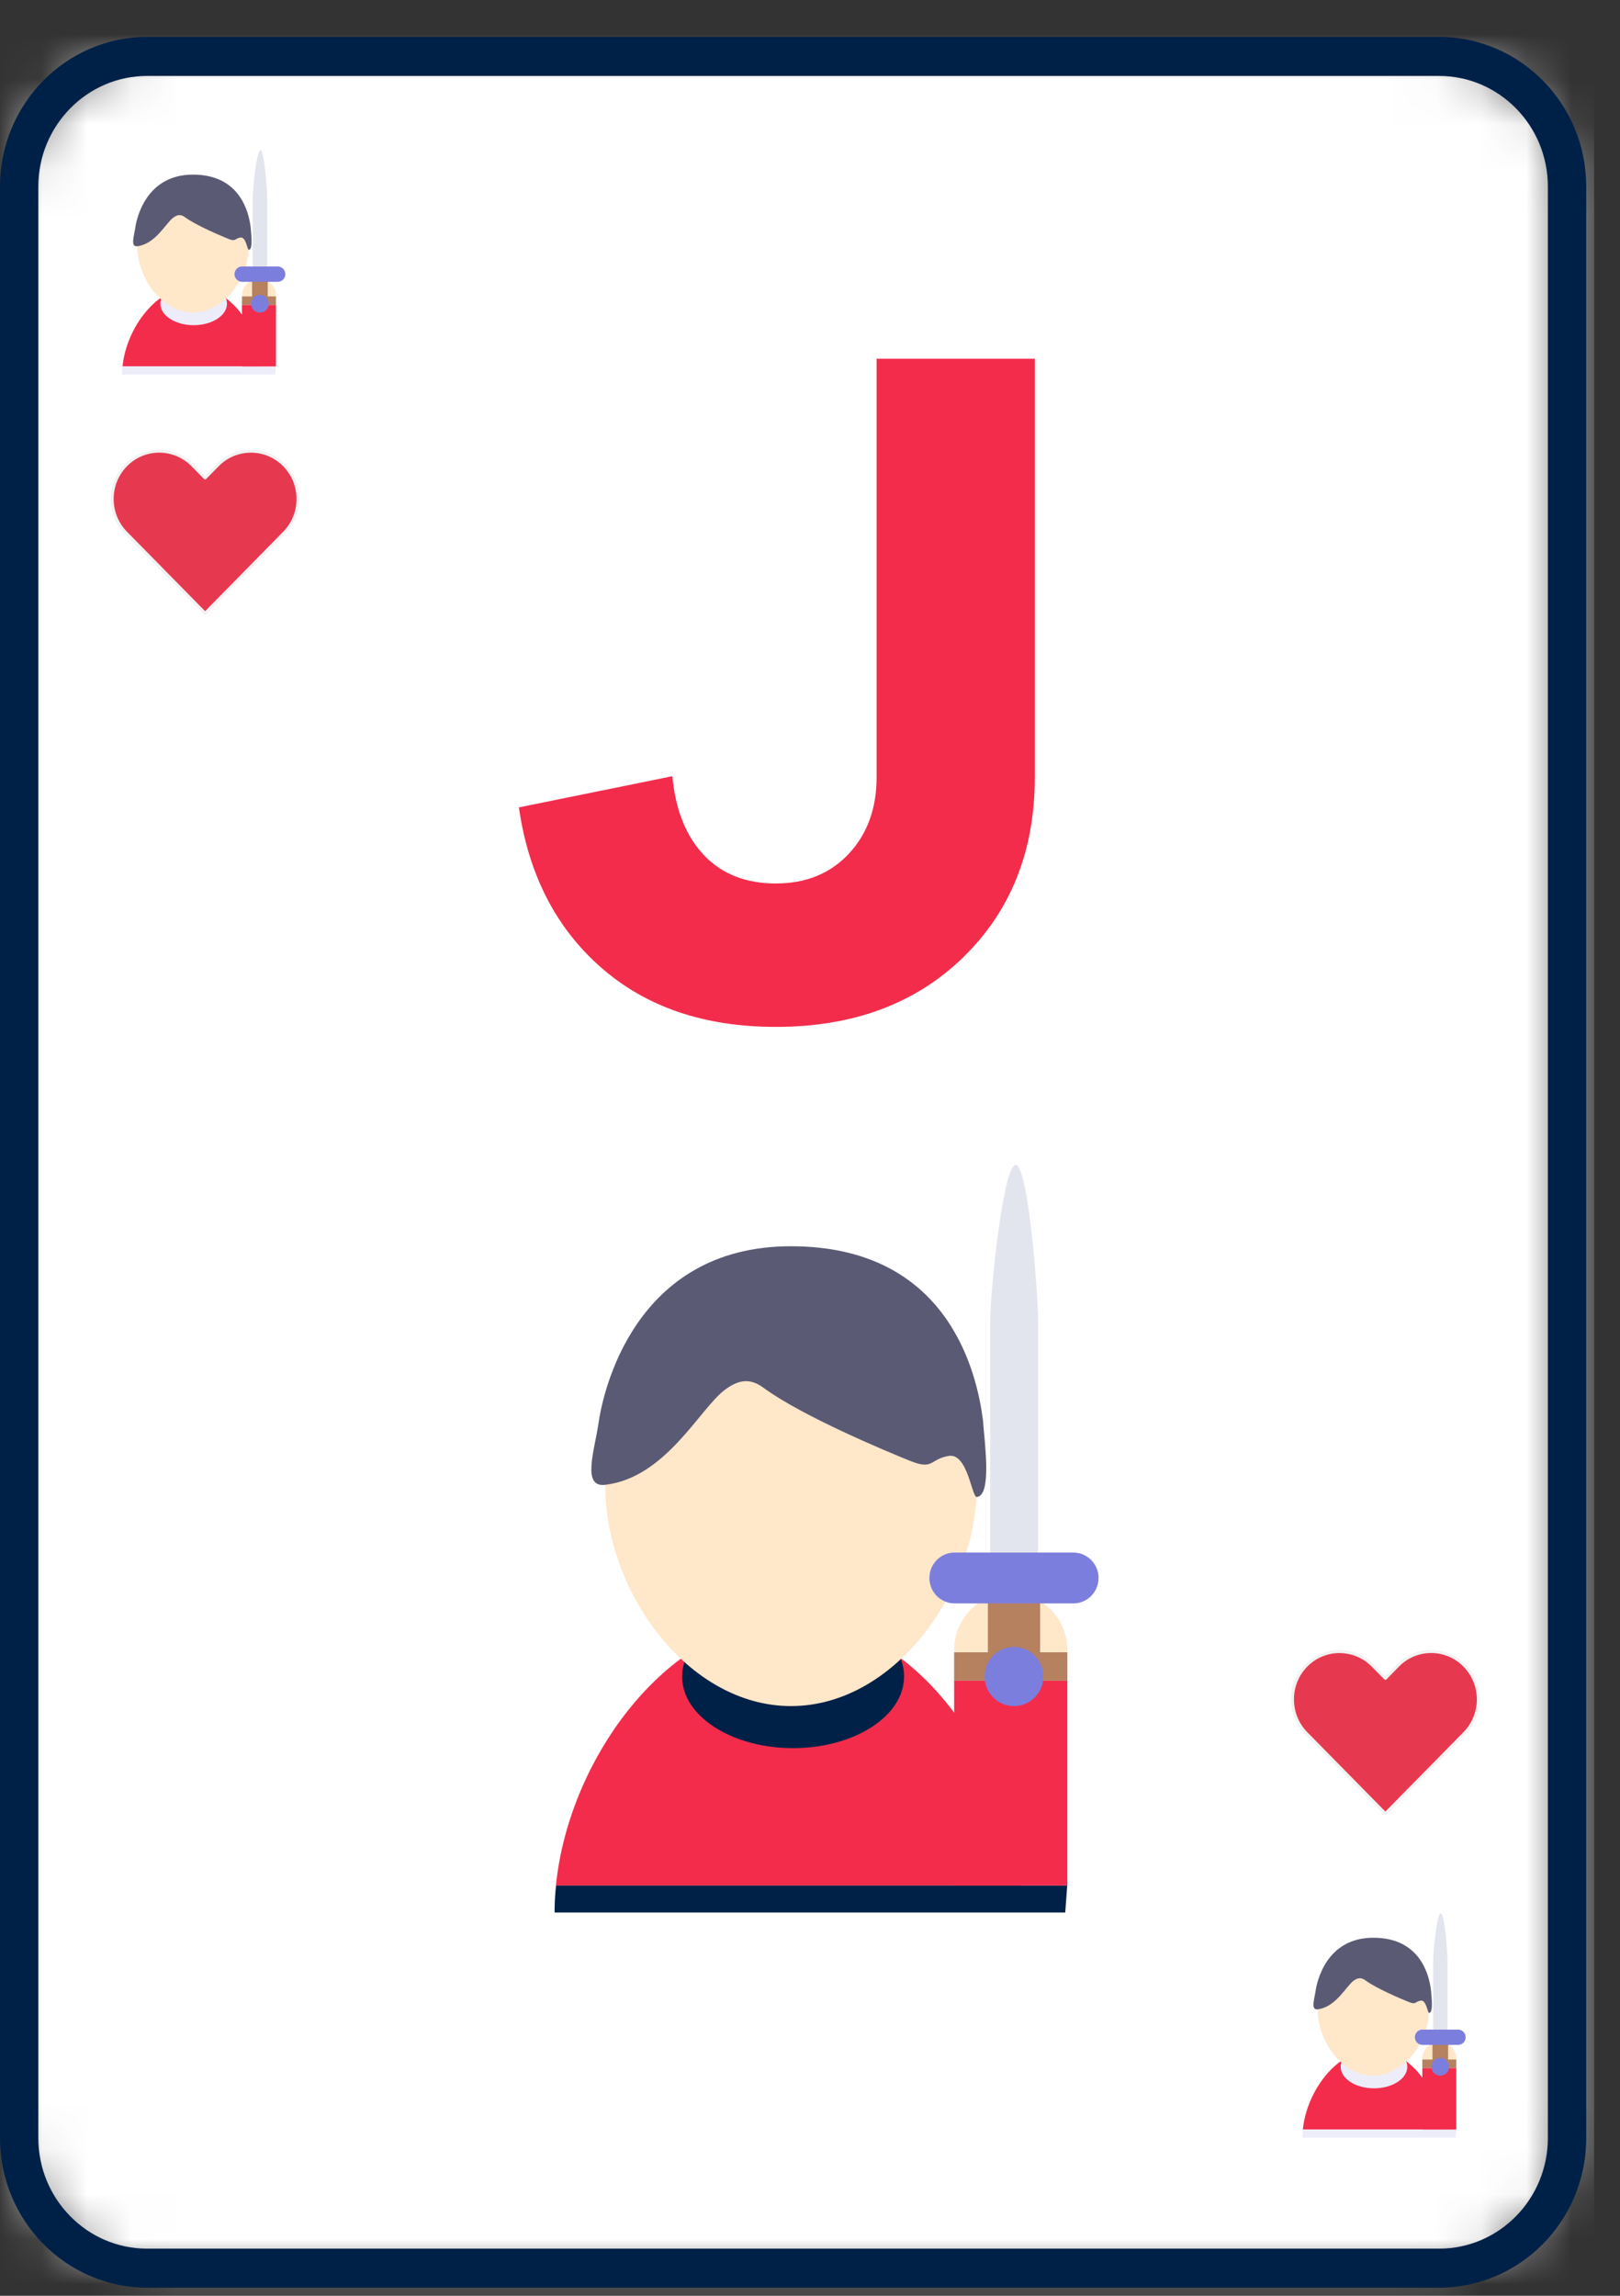 <svg xmlns="http://www.w3.org/2000/svg" xmlns:xlink="http://www.w3.org/1999/xlink" width="36" height="51" viewBox="0 0 36 51">
    <rect x="0" y="0" width="36" height="51" fill="#333333" stroke="none"/>
    <defs>
        <path id="a" d="M2.843 0C1.273 0 0 1.294 0 2.89v43.353c0 1.596 1.273 2.89 2.843 2.89h28.712c1.57 0 2.843-1.294 2.843-2.89V2.89c0-1.596-1.273-2.89-2.843-2.89H2.843z"/>
    </defs>
    <g fill="none" fill-rule="evenodd">
        <g transform="translate(.426 1.253)">
            <mask id="b" fill="#fff">
                <use xlink:href="#a"/>
            </mask>
            <path fill="#FFF" d="M-.82 49.745H35V-.833H-.82z" mask="url(#b)"/>
            <g fill-rule="nonzero" mask="url(#b)">
                <path fill="#E6394F" d="M2.372 9.08a1.076 1.076 0 0 0 0 1.504l1.759 1.788 1.758-1.788a1.076 1.076 0 0 0 0-1.504 1.034 1.034 0 0 0-1.48 0l-.278.283-.28-.283a1.034 1.034 0 0 0-1.479 0z"/>
                <path fill="#F2F2F2" d="M4.13 12.405a.033.033 0 0 1-.023-.01L2.35 10.609a1.1 1.1 0 0 1-.316-.776 1.1 1.1 0 0 1 .316-.776 1.068 1.068 0 0 1 1.526 0l.256.26.255-.26a1.068 1.068 0 0 1 1.526 0 1.1 1.1 0 0 1 .317.776 1.1 1.1 0 0 1-.317.776l-1.758 1.788a.033.033 0 0 1-.023.01zM3.113 8.803c-.26 0-.519.1-.716.3a1.032 1.032 0 0 0-.297.729c0 .275.106.534.297.728l1.735 1.764 1.734-1.764c.192-.194.297-.453.297-.728 0-.275-.105-.534-.297-.728a1.002 1.002 0 0 0-1.432 0l-.279.283a.033.033 0 0 1-.047 0l-.279-.283a1.002 1.002 0 0 0-.716-.301z"/>
            </g>
            <g fill-rule="nonzero" mask="url(#b)">
                <path fill="#E6394F" d="M28.602 35.746a1.076 1.076 0 0 0 0 1.505l1.758 1.787 1.758-1.787a1.076 1.076 0 0 0 0-1.505 1.034 1.034 0 0 0-1.48 0l-.278.284-.279-.284a1.034 1.034 0 0 0-1.48 0z"/>
                <path fill="#F2F2F2" d="M30.36 39.072a.033.033 0 0 1-.023-.01l-1.759-1.787a1.1 1.1 0 0 1-.316-.776 1.1 1.1 0 0 1 .316-.777 1.068 1.068 0 0 1 1.527 0l.255.26.255-.26a1.068 1.068 0 0 1 1.527 0 1.1 1.1 0 0 1 .316.777 1.1 1.1 0 0 1-.316.776l-1.758 1.787a.033.033 0 0 1-.024.01zm-1.018-3.603c-.26 0-.52.1-.717.301a1.032 1.032 0 0 0-.296.729c0 .275.105.533.296.728l1.735 1.763 1.735-1.763c.191-.195.297-.453.297-.728 0-.276-.106-.534-.297-.729a1.002 1.002 0 0 0-1.433 0l-.278.284a.033.033 0 0 1-.047 0l-.28-.284a1.002 1.002 0 0 0-.715-.3z"/>
            </g>
            <path fill="#F32C4C" fill-rule="nonzero" d="M22.57 6.716v9.295c0 1.633-.529 2.965-1.587 3.998-1.059 1.033-2.447 1.55-4.167 1.55-1.59 0-2.887-.441-3.889-1.323-1.002-.88-1.609-2.065-1.822-3.553l3.41-.693c.07.75.305 1.336.703 1.755.398.419.93.628 1.598.628s1.208-.22 1.62-.66c.412-.441.618-1.008.618-1.702V6.716h3.517z" mask="url(#b)"/>
        </g>
        <path fill="#002147" d="M3.27 1.687C1.936 1.687.852 2.789.852 4.143v43.353c0 1.355 1.084 2.457 2.416 2.457h28.712c1.333 0 2.417-1.102 2.417-2.457V4.143c0-1.354-1.084-2.456-2.417-2.456H3.27zM31.98 50.82H3.27C1.467 50.82 0 49.329 0 47.496V4.143C0 2.311 1.467.82 3.27.82H31.98c1.803 0 3.27 1.49 3.27 3.323v43.353c0 1.833-1.467 3.324-3.27 3.324z"/>
        <path fill="#F32C4C" d="M17.599 35.966c-2.684 0-4.96 3.047-5.245 5.921h10.338c-.268-2.874-2.41-5.92-5.093-5.92"/>
        <path fill="#002147" d="M12.324 42.486h11.348l.044-.599H12.357a5.556 5.556 0 0 0-.033.6zM20.09 37.244c0 .878-1.103 1.59-2.466 1.59-1.362 0-2.466-.712-2.466-1.59 0-.879 1.104-1.591 2.466-1.591 1.363 0 2.467.712 2.467 1.59"/>
        <path fill="#FFE7CA" d="M23.719 36.655c0-.7-.563-1.268-1.258-1.268-.695 0-1.258.567-1.258 1.268v.122h2.516v-.122"/>
        <path fill="#B6815F" d="M23.719 36.705h-2.516v.632h2.516z"/>
        <path fill="#F32C4C" d="M23.719 37.337h-2.516v4.55h2.516z"/>
        <path fill="#FFE7CA" d="M21.708 32.985c0 2.389-1.849 4.915-4.13 4.915-2.28 0-4.13-2.526-4.13-4.915 0-2.389.322-4.74 4.13-4.74 4.13 0 4.13 2.351 4.13 4.74"/>
        <path fill="#5B5A75" d="M13.448 32.985c1.338-.156 2.097-1.68 2.65-2.103.385-.295.638-.223.88-.045.855.625 2.697 1.394 3.236 1.612.539.217.436-.031.865-.106.429-.076.513.929.63.913.336-.045.172-1.188.135-1.705-.136-1.058-.769-3.866-4.268-3.866-3.5 0-4.18 3.276-4.273 3.912-.092.637-.381 1.45.145 1.388"/>
        <path fill="#E3E5EE" d="M23.068 34.643h-1.064v-5.286c0-.643.286-3.478.567-3.478.28 0 .497 2.865.497 3.452v5.312"/>
        <path fill="#B6815F" d="M23.113 36.967c0 .322-.26.584-.58.584a.582.582 0 0 1-.58-.584v-1.41c0-.322.26-.584.58-.584.32 0 .58.262.58.584v1.41"/>
        <path fill="#7C7EDD" d="M24.412 35.054c0 .312-.25.565-.56.565h-2.638a.562.562 0 0 1-.56-.565c0-.311.25-.564.56-.564h2.638c.31 0 .56.253.56.564M23.185 37.243a.654.654 0 0 1-.652.657.654.654 0 0 1-.652-.657c0-.363.292-.657.652-.657.36 0 .652.294.652.657"/>
        <g>
            <path fill="#F32C4C" d="M30.526 45.53c-.806 0-1.488.914-1.574 1.777h3.102c-.08-.863-.723-1.777-1.528-1.777"/>
            <path fill="#ECEDF9" d="M28.943 47.486h3.404l.014-.18h-3.408c-.007.06-.01.12-.01.18zM31.273 45.914c0 .263-.331.477-.74.477-.408 0-.74-.214-.74-.477 0-.264.332-.478.74-.478.409 0 .74.214.74.478"/>
            <path fill="#FFE7CA" d="M32.362 45.737c0-.21-.17-.38-.378-.38a.379.379 0 0 0-.377.38v.037h.755v-.037"/>
            <path fill="#B6815F" d="M32.362 45.752h-.755v.19h.755z"/>
            <path fill="#F32C4C" d="M32.362 45.942h-.755v1.365h.755z"/>
            <path fill="#FFE7CA" d="M31.758 44.636c0 .717-.554 1.475-1.239 1.475-.684 0-1.239-.758-1.239-1.475 0-.717.097-1.422 1.24-1.422 1.238 0 1.238.705 1.238 1.422"/>
            <path fill="#5B5A75" d="M29.28 44.636c.402-.047.63-.504.795-.631.116-.088.192-.067.264-.014.257.188.81.419.971.484.162.065.131-.01.26-.032.128-.022.153.279.188.274.101-.013.052-.356.041-.511-.04-.318-.23-1.16-1.28-1.16s-1.254.983-1.282 1.174c-.028.19-.115.434.043.416"/>
            <path fill="#E3E5EE" d="M32.166 45.133h-.319v-1.585c0-.193.086-1.044.17-1.044.084 0 .15.86.15 1.036v1.593"/>
            <path fill="#B6815F" d="M32.18 45.83a.175.175 0 0 1-.174.176.175.175 0 0 1-.174-.175v-.423c0-.097.078-.176.174-.176.096 0 .174.079.174.176v.423"/>
            <path fill="#7C7EDD" d="M32.57 45.257c0 .093-.076.169-.169.169h-.791a.169.169 0 0 1-.168-.17c0-.093.075-.169.168-.169h.791c.093 0 .168.076.168.17M32.201 45.913a.196.196 0 0 1-.195.197.196.196 0 0 1-.196-.197c0-.108.088-.197.196-.197.108 0 .195.089.195.197"/>
        </g>
        <g>
            <path fill="#F32C4C" d="M4.296 6.364c-.805 0-1.488.914-1.573 1.776h3.101c-.08-.862-.723-1.776-1.528-1.776"/>
            <path fill="#ECEDF9" d="M2.714 8.32h3.404l.013-.18H2.724c-.007.06-.01.12-.01.18zM5.044 6.747c0 .263-.332.477-.74.477-.409 0-.74-.214-.74-.477 0-.264.331-.477.74-.477.408 0 .74.213.74.477"/>
            <path fill="#FFE7CA" d="M6.132 6.57c0-.21-.169-.38-.377-.38a.379.379 0 0 0-.378.38v.037h.755V6.57"/>
            <path fill="#B6815F" d="M6.132 6.585h-.755v.19h.755z"/>
            <path fill="#F32C4C" d="M6.132 6.775h-.755V8.14h.755z"/>
            <path fill="#FFE7CA" d="M5.529 5.47c0 .716-.555 1.474-1.24 1.474-.683 0-1.238-.758-1.238-1.475 0-.716.096-1.422 1.239-1.422 1.239 0 1.239.706 1.239 1.422"/>
            <path fill="#5B5A75" d="M3.05 5.47c.402-.048.63-.504.796-.632.115-.088.191-.066.264-.013.256.187.809.418.97.483.162.066.132-.009.26-.031.129-.023.154.278.189.274.1-.014.052-.357.04-.512-.04-.317-.23-1.16-1.28-1.16s-1.254.983-1.282 1.174c-.027.19-.114.435.044.416"/>
            <path fill="#E3E5EE" d="M5.937 5.967h-.32V4.38c0-.193.086-1.044.17-1.044.085 0 .15.86.15 1.036v1.594"/>
            <path fill="#B6815F" d="M5.95 6.664a.175.175 0 0 1-.174.175.175.175 0 0 1-.174-.175V6.24c0-.097.078-.175.174-.175.096 0 .174.078.174.175v.423"/>
            <path fill="#7C7EDD" d="M6.34 6.09c0 .094-.075.17-.168.17H5.38a.169.169 0 0 1-.168-.17c0-.093.076-.17.168-.17h.792c.093 0 .168.077.168.17M5.972 6.747a.196.196 0 0 1-.196.197.196.196 0 0 1-.195-.197c0-.11.087-.197.195-.197.108 0 .196.088.196.197"/>
        </g>
    </g>
</svg>
